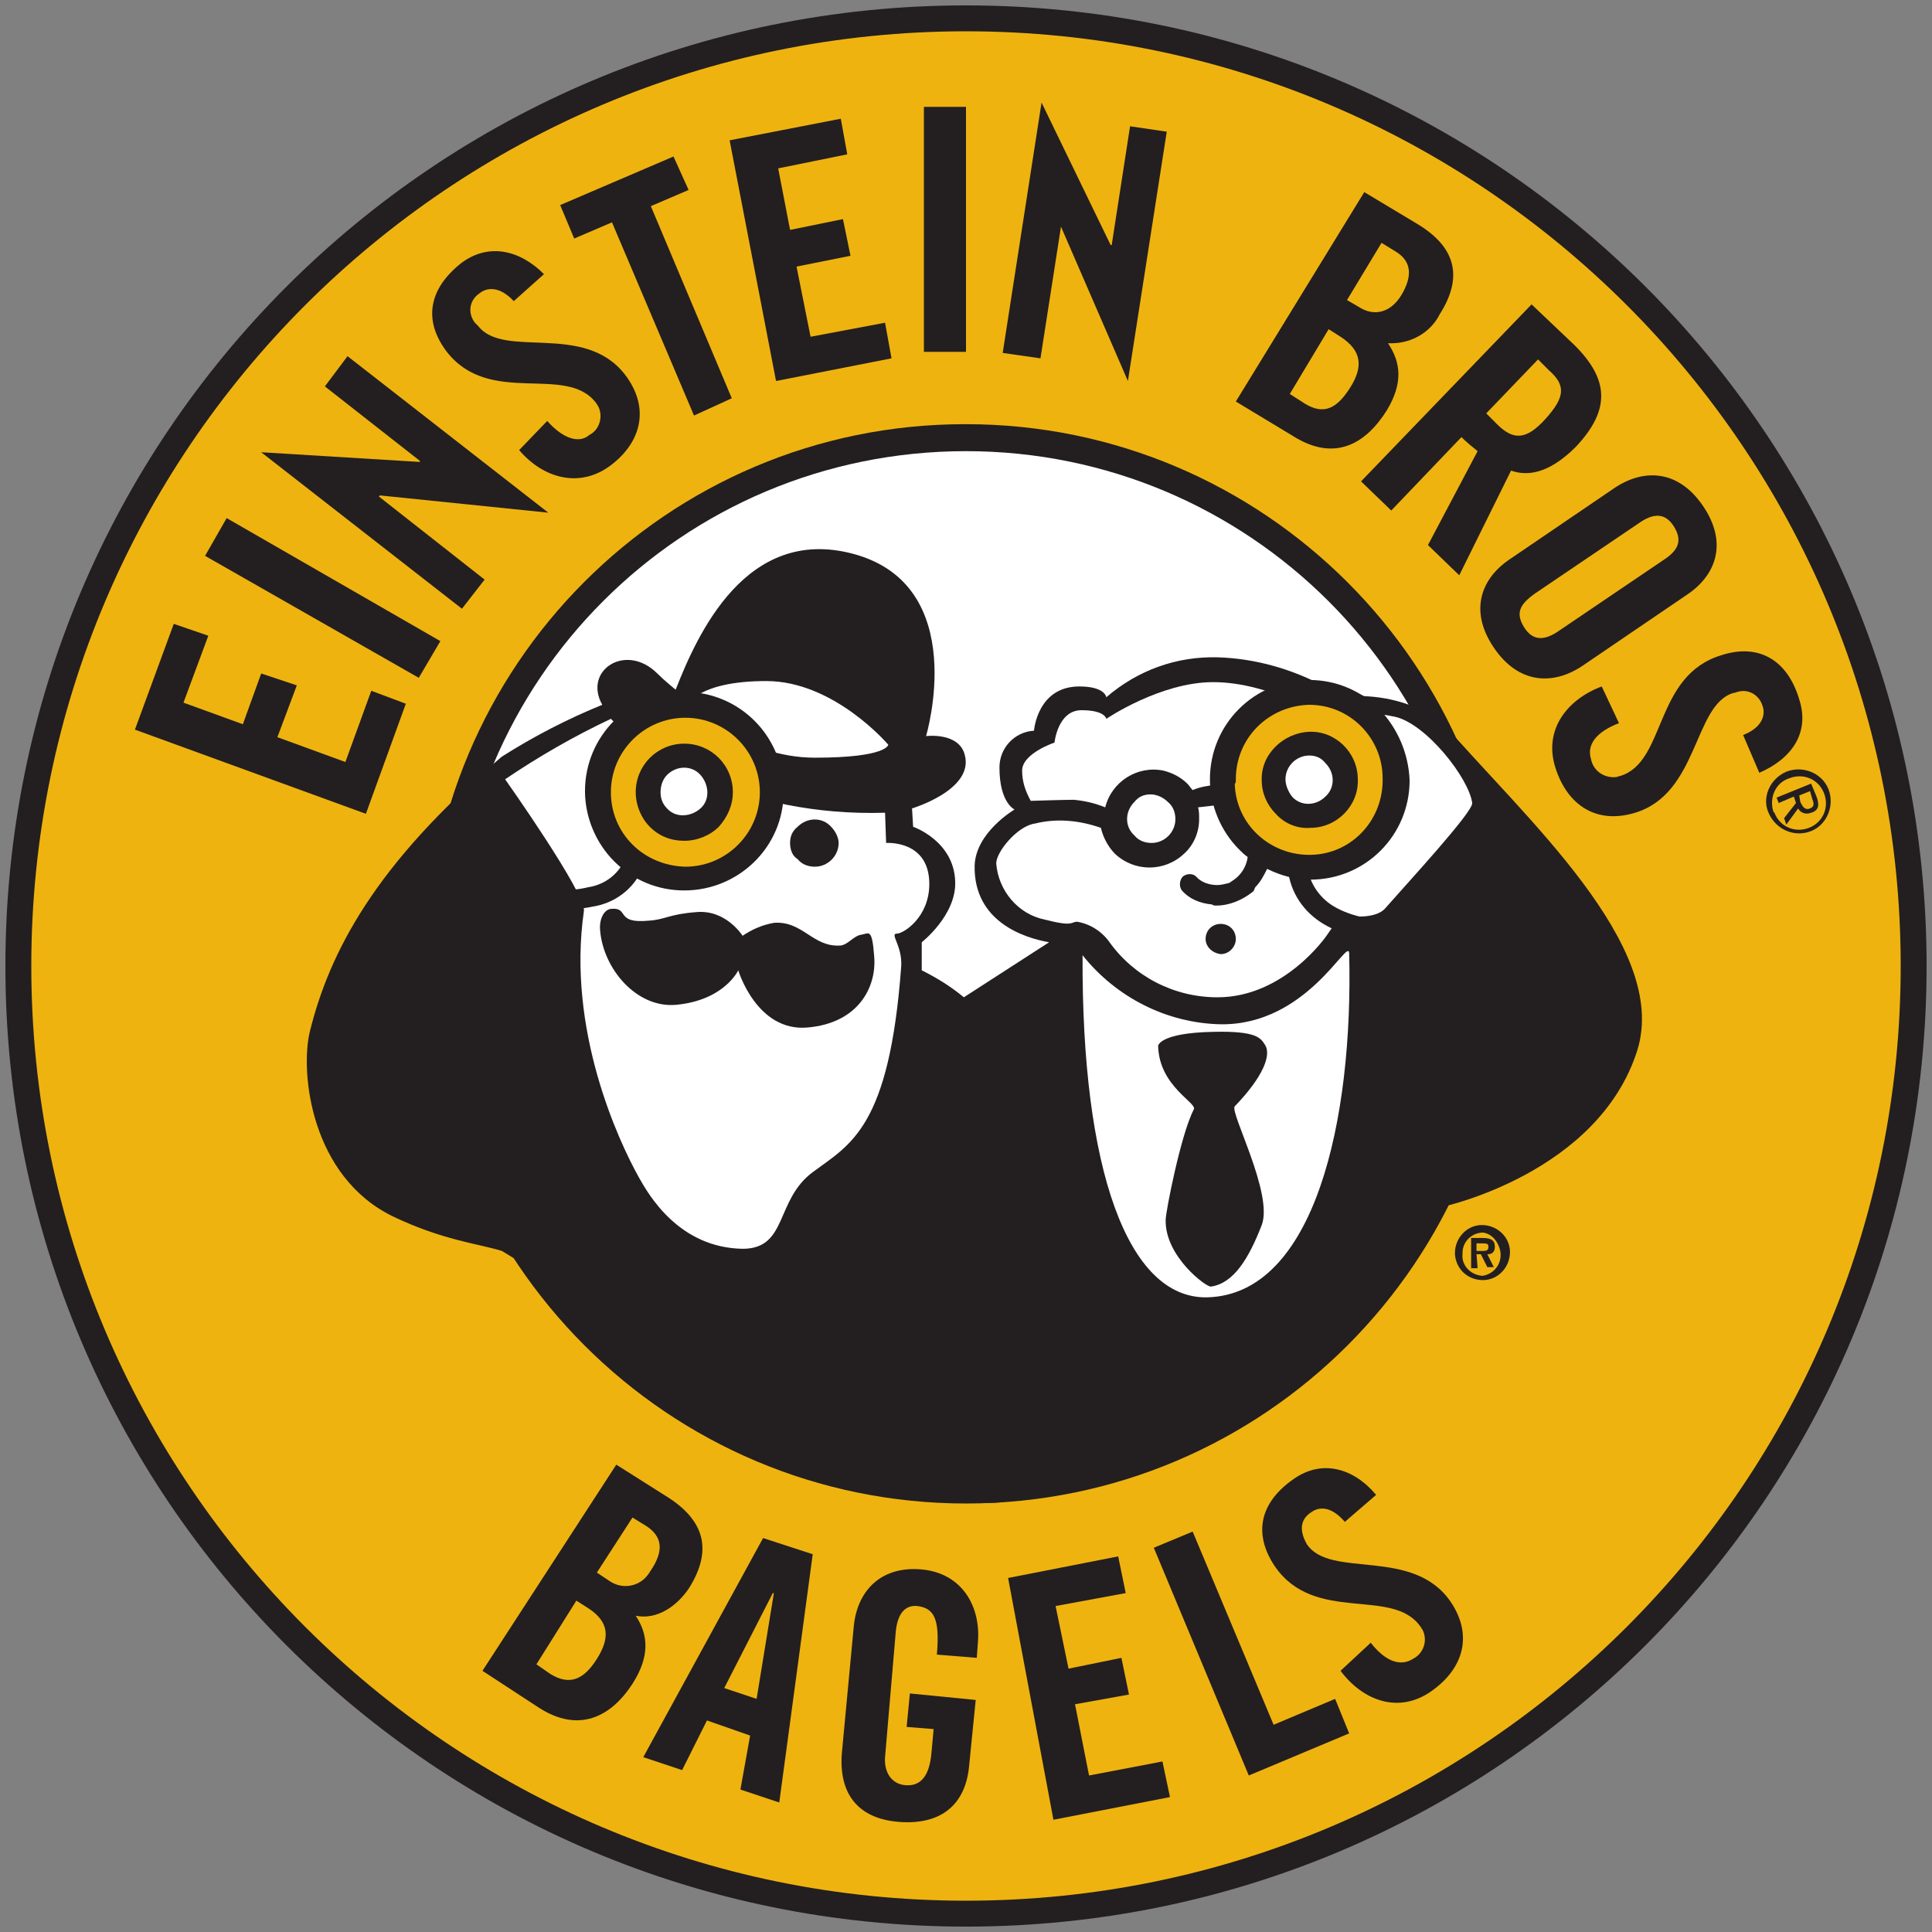 <?xml version="1.0" encoding="utf-8"?>
<!-- Generator: Adobe Illustrator 21.1.0, SVG Export Plug-In . SVG Version: 6.00 Build 0)  -->
<svg version="1.1" id="Layer_1" xmlns="http://www.w3.org/2000/svg" xmlns:xlink="http://www.w3.org/1999/xlink" x="0px" y="0px"
	 viewBox="0 0 179 179" style="enable-background:new 0 0 179 179;" xml:space="preserve">
<rect x="0" y="0" width="179" height="179" fill="#808080" stroke="none"/>
<style type="text/css">
	.st0{fill:#EFB310;}
	.st1{fill:#231F20;}
	.st2{fill:#FFFFFF;}
</style>
<title>Fast Casual</title>
<path class="st0" d="M89.5,177.3c48.5,0,87.8-39.3,87.8-87.8S138,1.7,89.5,1.7S1.7,41,1.7,89.5v0C1.7,138,41,177.3,89.5,177.3z"/>
<path class="st1" d="M89.5,176.1L89.5,176.1c47.8,0,86.6-38.8,86.6-86.6l0,0c0-47.8-38.8-86.6-86.6-86.6l0,0
	C41.7,2.9,2.9,41.7,2.9,89.5c0,0,0,0,0,0l0,0C2.9,137.3,41.7,176.1,89.5,176.1L89.5,176.1L89.5,176.1z M89.5,178.5L89.5,178.5
	c-49.2,0-89-39.8-89-89l0,0c0-49.2,39.8-89,89-89l0,0c49.2,0,89,39.8,89,89l0,0C178.5,138.7,138.7,178.5,89.5,178.5z"/>
<path class="st1" d="M57.1,135.7l4.9,3.1c3.5,2.3,3.9,5.1,1.8,8.4c-1.1,1.6-2.9,2.9-4.9,2.5c1.2,1.8,1.3,3.8-0.3,6.3
	c-2,3.1-5,4.6-8.7,2.2l-5.2-3.4L57.1,135.7L57.1,135.7z M49.7,154.2l1.3,0.9c1.8,1.1,3.1,0.5,4.3-1.4s1.2-3.4-0.8-4.7l-1.1-0.7
	L49.7,154.2L49.7,154.2z M55.3,145.7l1.2,0.8c1.2,0.8,2.8,0.5,3.6-0.7c0.1-0.1,0.1-0.2,0.2-0.3c1.2-1.8,1.1-3.1-0.4-4.1l-1.3-0.8
	L55.3,145.7L55.3,145.7z"/>
<path class="st1" d="M63.2,164l-3.6-1.2l11.1-20.3l4.6,1.5L72.2,167l-3.6-1.2l0.9-5l-4-1.4L63.2,164L63.2,164z M67.1,156.4l3,1
	l1.6-9.8h-0.1L67.1,156.4L67.1,156.4z"/>
<polygon class="st1" points="97.6,168.6 93.4,146.2 103.6,144.2 104.3,147.6 97.8,148.8 99,154.6 103.9,153.6 104.6,157 99.6,157.9 
	100.9,164.5 107.7,163.2 108.4,166.5 97.6,168.6 "/>
<polygon class="st1" points="115.7,164.5 106.9,143.4 110.5,141.9 118,159.8 123.7,157.4 125,160.6 115.7,164.5 "/>
<path class="st1" d="M124.6,141c-1.3-1.5-2.4-1.4-3.1-0.9c-1.1,0.7-1.1,1.8-0.4,3c2.2,3.2,9.8,0.2,13.3,5.3c2.1,3.1,1.2,6.2-1.8,8.3
	s-6.3,0.9-8.4-1.9l2.8-2.6c1.4,1.8,2.8,2.2,3.9,1.5c1-0.5,1.4-1.7,0.9-2.7c-0.1-0.1-0.1-0.2-0.2-0.3c-2.6-3.7-9.8-0.2-13.5-5.6
	c-2-3-1.4-5.9,1.8-8.1c2.6-1.8,5.5-1,7.6,1.5L124.6,141L124.6,141z"/>
<path class="st1" d="M84.3,156.9l6.1,0.6l-0.6,6c-0.3,3.7-2.6,5.6-6.5,5.3s-5.6-2.7-5.3-6.4l1.1-11.7c0.3-3.2,2.4-5.6,6.2-5.3
	s5.6,3.4,5.3,6.8l-0.1,1.4l-3.7-0.3c0.3-3.4-0.3-4.3-1.8-4.5c-1-0.1-1.8,0.5-2,2.3L82,162.8c-0.1,1.4,0.6,2.5,1.9,2.6s2.2-0.7,2.4-3
	l0.2-2.2l-2.5-0.2L84.3,156.9L84.3,156.9z"/>
<polygon class="st1" points="42.8,56.4 24.2,41.9 38.9,42.8 38.9,42.7 30.1,35.8 32.2,33 50.8,47.5 35.2,45.9 35.1,46 44.9,53.7 
	42.8,56.4 "/>
<polygon class="st1" points="92.9,32.7 96.5,9.5 102.9,22.7 103,22.7 104.7,11.7 108.1,12.2 104.5,35.3 98.3,21 98.3,21 96.4,33.2 
	92.9,32.7 "/>
<polygon class="st1" points="33.9,75.4 12.5,67.6 16.1,57.8 19.3,58.9 17,65.1 22.5,67.1 24.2,62.4 27.5,63.5 25.7,68.3 32,70.6 
	34.4,64 37.6,65.2 33.9,75.4 "/>
<polygon class="st1" points="38.8,62.8 19,51.5 21,48 40.8,59.4 38.8,62.8 "/>
<path class="st1" d="M47.6,27.9c-1.3-1.4-2.5-1.3-3.2-0.7c-0.9,0.6-1.1,1.8-0.4,2.7c0.1,0.1,0.2,0.2,0.3,0.3
	c2.4,3.1,9.8-0.4,13.6,4.5c2.3,3,1.6,6.2-1.3,8.4s-6.3,1.2-8.5-1.4l2.6-2.7c1.5,1.7,3,2.1,3.9,1.3c1-0.5,1.3-1.8,0.8-2.7
	c-0.1-0.1-0.1-0.2-0.2-0.3c-2.8-3.6-9.8,0.4-13.8-4.7c-2.2-2.9-1.7-5.8,1.3-8.2c2.5-1.9,5.4-1.3,7.7,1L47.6,27.9L47.6,27.9z"/>
<polygon class="st1" points="56.7,20.6 53.2,22.1 51.9,19 62.4,14.5 63.8,17.6 60.3,19.1 67.8,36.9 64.3,38.5 56.7,20.6 "/>
<polygon class="st1" points="71.9,35.3 67.6,13 77.9,11 78.5,14.3 72.1,15.6 73.2,21.3 78.1,20.3 78.8,23.7 73.8,24.7 75.1,31.2 
	82,29.9 82.6,33.2 71.9,35.3 "/>
<polygon class="st1" points="85.6,32.6 85.6,9.9 89.5,9.9 89.5,32.6 85.6,32.6 "/>
<path class="st1" d="M126.4,17.8l5,3c3.6,2.2,4.1,5,2,8.3c-0.9,1.8-2.8,2.8-4.8,2.7c1.2,1.8,1.4,3.7-0.1,6.2c-2,3.2-4.9,4.8-8.7,2.4
	l-5.3-3.2L126.4,17.8z M119.5,36.5l1.4,0.9c1.8,1.1,3,0.4,4.2-1.5s1.1-3.4-0.9-4.7l-1.1-0.7L119.5,36.5z M124.8,27.8l1.2,0.7
	c1.3,0.8,2.8,0.5,3.8-1.1c1.1-1.8,1-3.2-0.5-4.1l-1.3-0.8L124.8,27.8L124.8,27.8z"/>
<path class="st1" d="M128.9,47.3l-2.8-2.7l15.8-16.4l4,3.8c3.1,3.1,3.4,5.9,0.1,9.4c-2.6,2.6-4.6,2.7-6,2.2l-4.8,9.7l-2.9-2.8
	l4.6-8.7c-0.5-0.4-1.1-0.9-1.5-1.3L128.9,47.3L128.9,47.3z M137.7,38.3l1,1c1.5,1.5,2.7,1.5,4.5-0.5s1.9-3.1,0.3-4.5l-1-1
	L137.7,38.3L137.7,38.3z"/>
<path class="st1" d="M149.6,45.2c2.7-1.8,5.9-1.7,8.2,1.7s1.2,6.4-1.5,8.2l-9.7,6.6c-2.7,1.8-5.9,1.7-8.2-1.7s-1.2-6.4,1.5-8.2
	L149.6,45.2z M142.2,55c-1.4,1-1.8,1.8-1,3.1s1.9,1.3,3.3,0.3l9.6-6.5c1.4-0.9,1.8-1.8,1-3.1s-1.9-1.3-3.3-0.3L142.2,55L142.2,55z"
	/>
<path class="st1" d="M161.5,68.1c1.8-0.7,2.1-1.9,1.8-2.7c-0.3-1-1.3-1.6-2.3-1.3c-0.1,0-0.2,0.1-0.4,0.1c-3.7,1.1-3.2,9.3-9.1,11.1
	c-3.6,1.1-6.3-0.7-7.4-4.2s1.1-6.3,4.3-7.5l1.6,3.4c-2.1,0.8-3,2-2.6,3.3c0.2,1.1,1.2,1.8,2.3,1.7c0.1,0,0.3-0.1,0.4-0.1
	c4.3-1.3,3.1-9.3,9.4-11.2c3.4-1.1,6.1,0.4,7.2,4.1c1,3.1-0.7,5.5-3.7,6.8L161.5,68.1z"/>
<path class="st2" d="M89.5,138.7c26.9,0,48.8-21.8,48.8-48.8s-21.8-48.8-48.7-48.8S40.8,63,40.8,89.9c0,0,0,0,0,0
	C40.7,116.9,62.6,138.7,89.5,138.7C89.5,138.7,89.5,138.7,89.5,138.7z"/>
<path class="st1" d="M89.5,136.9L89.5,136.9c26.3,0,47.5-21.3,47.5-47.6l0,0c0-26.3-21.3-47.5-47.5-47.5l0,0
	C63.2,41.8,42,63,42,89.3c0,0,0,0,0,0l0,0C41.9,115.6,63.2,136.9,89.5,136.9C89.5,136.9,89.5,136.9,89.5,136.9L89.5,136.9
	L89.5,136.9z M89.5,139.3L89.5,139.3c-27.6,0-50-22.4-50-50l0,0l0,0c0-27.6,22.3-50,49.9-50c0,0,0.1,0,0.1,0l0,0
	c27.6,0,50,22.4,50,50l0,0C139.5,116.9,117.1,139.3,89.5,139.3L89.5,139.3z"/>
<path class="st1" d="M133.6,66.9c-2.1-1.5-4.6-2.3-7.2-2.4c-0.9-0.4-1.3-0.4-3.5-0.8c-3.1-1.7-6.6-2.7-10.1-2.8
	c-3.8-0.1-7.4,1.2-10.3,3.7c0,0-0.1-1-2.5-1c-3.9,0-4.2,4.1-4.2,4.1c-1.8,0.1-3.2,1.6-3.2,3.4c0,0,0,0,0,0c0,3.3,1.4,3.9,1.4,3.9
	s-3.6,2.1-3.7,5.2c-0.1,5.2,4.6,6.7,6.9,7.1l-7.9,5.1c-1.2-1-2.5-1.8-3.9-2.5v-2.6c0,0,3.2-2.5,3.1-5.6c-0.1-3.8-3.9-5.1-3.9-5.1
	l-0.1-1.7c0,0,5.7-1.7,4.9-4.9c-0.5-2.2-3.6-1.8-3.6-1.8s4.2-14-6.8-16.9c-9.9-2.6-14.4,7.5-16.4,12.6c0,0-1-0.8-1.7-1.5
	c-2.9-2.9-6.9-0.3-5.1,2.9c-3.2,1.3-6.3,2.9-9.3,4.8c-11.8,10-16,18.2-17.8,25.5c-0.9,3.8,0.1,13.4,7.7,17.1
	c4.6,2.2,7.8,2.5,10.1,3.2l1.8,1.1c8.3,10,12.5,12.9,12.5,12.9c10.1,6.3,15.9,8.6,26.8,8.9c1.8,0.3,5.8,0.9,6.5-0.2
	c0.2-0.4,0.2-0.8,0.3-1.2c17.4-0.7,33.1-16.9,39.3-25.6c0,0,14.4-3.1,18-14.5C154.7,87.6,141.2,75.7,133.6,66.9L133.6,66.9z
	 M83.5,89.5c-1.1,15-4.7,16.5-8.2,19.1s-2.3,7.1-6.5,7.1c-5.9-0.1-8.7-5-9.6-6.6c-1.9-3.4-6.7-13.7-5.1-24.7
	c0.2-1.6-7.3-12.2-7.3-12.2c3.1-2.1,6.4-4,9.8-5.6c3.2,3.3,12.3,9.1,25.4,8.7l0.1,2.8c0,0,4-0.3,4,3.8c0,3.1-2.4,4.6-3,4.6
	C82.4,86.5,83.6,87.6,83.5,89.5L83.5,89.5z"/>
<path class="st1" d="M60.1,85.3c1.6-0.1,1.8-0.6,4.5-0.8s4.2,2.2,4.2,2.2c0.9-0.6,1.8-1,2.9-1.2c2.7-0.2,3.6,2.3,6.2,2.1
	c0.7-0.1,1.2-0.9,1.9-1s1-0.7,1.2,2.1s-1.5,6.1-6.2,6.5s-6.4-5.3-6.4-5.3s-1.3,2.8-5.8,3.2c-3.6,0.3-6.7-3.3-7-6.9
	c-0.1-1.1,0.4-2,1.1-2C58.3,84.1,57,85.6,60.1,85.3L60.1,85.3z"/>
<path class="st2" d="M75.5,70.2c-6.7,0-11.8-4.9-11.8-4.9s1-2.2,7.3-2.2S82.3,69,82.3,69S82.2,70.2,75.5,70.2z"/>
<path class="st1" d="M73.2,78.1c0-0.6,0.2-1.1,0.7-1.5c0.9-0.9,2.3-0.9,3.1,0c0,0,0,0,0,0c0.4,0.4,0.7,1,0.7,1.5
	c0,1.2-1,2.2-2.2,2.2h0c-0.6,0-1.2-0.2-1.6-0.7C73.4,79.3,73.2,78.7,73.2,78.1L73.2,78.1z"/>
<path class="st1" d="M64.7,75.9c0-1.2,0.9-2.2,2.1-2.2c0,0,0.1,0,0.1,0c0.6,0,1.1,0.2,1.5,0.6c0.9,0.8,1,2.2,0.2,3.1
	c-0.8,0.9-2.2,1-3.1,0.2c-0.1-0.1-0.1-0.1-0.2-0.2C64.9,77,64.7,76.5,64.7,75.9z"/>
<path class="st1" d="M63.4,82.5c5,0,9.2-4,9.2-9.1c0,0,0,0,0-0.1c0-5.1-4.1-9.2-9.2-9.2c-5.1,0-9.2,4.1-9.2,9.2c0,2.4,1,4.8,2.7,6.5
	C58.7,81.6,61,82.5,63.4,82.5z"/>
<path class="st0" d="M56.6,73.4c0-3.8,3.1-6.9,6.9-6.9s6.9,3.1,6.9,6.9s-3.1,6.9-6.9,6.9C59.6,80.2,56.6,77.2,56.6,73.4z"/>
<path class="st1" d="M63.4,77.9c1.2,0,2.4-0.5,3.2-1.3c0.8-0.9,1.3-2,1.3-3.2c0-2.5-2-4.5-4.5-4.5s-4.5,2-4.5,4.5c0,0,0,0,0,0
	c0,1.2,0.5,2.4,1.3,3.2C61.1,77.5,62.2,77.9,63.4,77.9z"/>
<path class="st2" d="M61.2,73.4c0-0.6,0.2-1.2,0.6-1.6c0.9-0.9,2.3-0.9,3.1,0s0.9,2.3,0,3.1s-2.3,0.9-3.1,0c0,0,0,0,0,0
	C61.4,74.5,61.2,74,61.2,73.4z"/>
<path class="st2" d="M106.7,78.1c1.2,0,2.2-1,2.2-2.2c0-0.6-0.2-1.2-0.7-1.6c-0.4-0.4-1-0.7-1.6-0.7c-0.6,0-1.1,0.2-1.5,0.7
	c-0.9,0.9-0.9,2.3,0,3.1c0,0,0,0,0,0C105.5,77.9,106.1,78.1,106.7,78.1L106.7,78.1z"/>
<path class="st2" d="M113.1,94.9c8,0.1,11.8-8.1,11.9-6.6c0.4,15.5-3.2,31.7-13.2,31.9c-7.3,0.1-11.6-11.8-11.5-31.7
	C103.4,92.4,108.1,94.8,113.1,94.9z"/>
<path class="st2" d="M118.6,78.3c1.3,0,2.3-1.1,2.3-2.4c0-1.3-1.1-2.3-2.4-2.3c-1.3,0-2.3,1.1-2.3,2.4
	C116.3,77.3,117.3,78.4,118.6,78.3C118.6,78.4,118.6,78.4,118.6,78.3z"/>
<path class="st2" d="M127.6,68.9c-1-5.3-4.7-2.3-4.7-2.3s-5.1-3.4-10.5-3.4c-4.9,0-9.9,3.4-9.9,3.4s-0.1-0.8-2.3-0.8s-2.5,3-2.5,3
	s-3,1-3,2.6c0,1,0.3,1.9,0.8,2.8c0,0,3-0.1,4-0.1c1,0.1,1.9,0.3,2.9,0.7c0.6-2.4,3-3.9,5.4-3.4c0.8,0.2,1.6,0.6,2.2,1.2
	c0.2,0.2,0.3,0.4,0.5,0.6c0.7-0.3,1.4-0.4,2.2-0.5c0.8,0.1,1.7,0.2,2.5,0.5l0,0c0.8-1.1,2.2-1.8,3.6-1.8c2,0,3.8,1.4,4.3,3.3h0.1
	c2.3-0.4,4.5-0.6,6.8-0.5C132.4,69.8,127.7,68.8,127.6,68.9L127.6,68.9z"/>
<path class="st2" d="M123.1,76.7L123.1,76.7c-0.4,2.2-2.3,3.8-4.5,3.8c-2.5,0-4.5-2-4.6-4.5c0-0.4,0.1-0.8,0.2-1.2
	c-0.5-0.1-0.9-0.2-1.4-0.2c0,0-1,0.1-1.8,0.2c0.1,0.3,0.1,0.7,0.1,1.1c0,1.2-0.5,2.4-1.4,3.2c-1.8,1.7-4.6,1.7-6.4,0
	c-0.6-0.6-1.1-1.5-1.3-2.4c-2-0.7-4.1-0.9-6.1-0.4c-1.6,0.2-3.6,2.6-3.6,3.7c0.2,2.5,2,4.7,4.5,5.2c2.7,0.7,2.4,0.2,3,0.2
	c1.2,0.2,2.3,0.9,3,1.9c2.3,3.2,6,5.1,10,5.1c6.2,0,10.1-5.7,10.1-5.7l1.6-2.3c1.3,0.6,2.6,1,4,1.1c3.4,0,4.4-3.7,4.4-5.2
	C133.1,73.8,123.2,76.8,123.1,76.7L123.1,76.7z"/>
<path class="st1" d="M113.1,88.4c0.8,0,1.4-0.7,1.4-1.4c0-0.8-0.6-1.4-1.4-1.4s-1.4,0.6-1.4,1.4C111.7,87.7,112.3,88.3,113.1,88.4z"
	/>
<polygon class="st1" points="136.6,78.5 135.7,74.7 125.1,85.4 129.8,90.1 136.6,78.5 "/>
<path class="st2" d="M121.2,65.5c1.4,0.2,2.8,0.6,4.1,1.2c1-0.8,1.9-0.7,3.9-0.3c2.9,0.6,6.9,5.7,7.2,8c0.1,0.8-5.9,7.3-8.1,9.8
	c-1.4,1.5-7,0.6-7-2.3C121.2,79.7,121.2,65.5,121.2,65.5L121.2,65.5z"/>
<path class="st1" d="M121.1,79.4c0,0.2,0,0.4,0,0.6c0.1,1.5,0.9,2.9,2.2,3.8c1.5,1,3.8,1.6,7.1,1.6c0.9,0,1.9,0,2.9-0.1l0.2,1.8
	c-1.1,0.1-2.2,0.2-3.1,0.2c-3.7,0-6.3-0.7-8.1-1.9c-1.8-1.2-2.9-3.1-3-5.2c0-0.3,0-0.6,0-0.8L121.1,79.4z"/>
<path class="st1" d="M107.3,96.9c0,0,0.1-1.2,5.1-1.3c4.1-0.1,4.4,0.6,4.8,1.2c0.6,0.9-0.1,2.9-2.8,5.7c-0.5,0.5,3.6,8.1,2.5,11
	c-1.2,3.1-2.6,5.4-4.7,5.7c-0.4,0.1-4.3-2.8-4.2-6.2c0-0.7,1.4-7.9,2.6-10.2C111,102.2,107.4,100.7,107.3,96.9z"/>
<path class="st1" d="M127.8,65.7c-1.7-1.7-4-2.7-6.5-2.7c-5.1,0-9.2,4.1-9.2,9.2c0,2.4,1,4.8,2.7,6.5c0.3,0.3,0.5,0.5,0.8,0.7l0,0
	c-0.1,0.7-0.4,1.3-0.9,1.8c-0.2,0.2-0.5,0.4-0.8,0.6c-0.4,0.1-0.8,0.2-1.1,0.2c-0.7,0-1.4-0.2-1.9-0.7l0,0c-0.3-0.4-0.9-0.4-1.3-0.1
	c-0.3,0.3-0.4,0.9-0.1,1.3c0.7,0.8,1.7,1.2,2.8,1.3c0.1,0.1,0.2,0.1,0.4,0.1c1.2,0,2.4-0.5,3.4-1.3c0.1-0.1,0.1-0.2,0.2-0.4
	c0.5-0.5,0.8-1.1,1.1-1.7c1.2,0.6,2.6,1,4,1c5.1,0,9.2-4.1,9.2-9.2C130.5,69.8,129.5,67.5,127.8,65.7L127.8,65.7z"/>
<path class="st0" d="M114.5,72.2c0-3.8,3-6.8,6.8-6.9c0,0,0,0,0,0c3.8,0,6.8,3.1,6.8,6.8c0,0,0,0,0,0c0.1,3.8-2.8,7-6.6,7.1
	c-3.8,0.1-7-2.8-7.1-6.6C114.5,72.6,114.5,72.4,114.5,72.2z"/>
<path class="st1" d="M121.4,76.7c2.5,0,4.5-2.1,4.4-4.5c0-2.5-2.1-4.5-4.5-4.4s-4.5,2.1-4.4,4.5c0,1.2,0.5,2.3,1.3,3.1
	C119,76.3,120.2,76.8,121.4,76.7z"/>
<path class="st2" d="M119.1,72.2c0-1.2,1-2.2,2.2-2.2c0.6,0,1.1,0.2,1.5,0.7c0.9,0.9,0.9,2.3,0,3.1c-0.9,0.9-2.3,0.9-3.1,0
	C119.4,73.4,119.1,72.8,119.1,72.2L119.1,72.2z"/>
<path class="st1" d="M59.6,80.3l-0.1,0.2c-0.8,1.9-2.6,3.2-4.6,3.5c-1.9,0.4-3.8,0.3-5.7-0.3l0,0l-0.3-0.1l0.7-1.7l0.2,0.1l0,0
	c1.5,0.5,3.1,0.6,4.7,0.2c1.4-0.2,2.7-1.1,3.3-2.4v-0.1L59.6,80.3L59.6,80.3z"/>
<path class="st1" d="M165.5,71.5c1.5-0.6,3.3,0.1,3.9,1.6s-0.1,3.3-1.6,3.9c-1.5,0.6-3.2-0.1-3.9-1.6
	C163.2,74,163.9,72.2,165.5,71.5C165.4,71.5,165.5,71.5,165.5,71.5z M164.4,75.3c0.5,1.3,1.9,1.9,3.2,1.4s1.9-1.9,1.4-3.2
	c-0.5-1.3-1.9-1.9-3.2-1.4c0,0,0,0,0,0c-1.3,0.4-1.9,1.8-1.5,3.1C164.3,75.2,164.3,75.2,164.4,75.3z M164.8,74.4l-0.2-0.5l3.2-1.3
	l0.5,1.2c0.3,0.8,0.2,1.3-0.5,1.5c-0.5,0.2-1,0-1.2-0.4c0,0,0,0,0,0l-1.1,1.5l-0.2-0.6l1.1-1.4l-0.2-0.6L164.8,74.4L164.8,74.4z
	 M166.8,74.3c0.2,0.4,0.4,0.8,0.9,0.6s0.3-0.6,0.2-0.9l-0.2-0.7l-1,0.4L166.8,74.3L166.8,74.3z"/>
<path class="st1" d="M136.9,117.5h-0.6v-2.8h1.1c0.7,0,1.1,0.2,1.1,0.8c0,0.4-0.2,0.7-0.6,0.7c0,0,0,0-0.1,0l0.6,1.2h-0.6l-0.6-1.2
	h-0.4L136.9,117.5L136.9,117.5z M136.9,115.9h0.5c0.4,0,0.5-0.1,0.5-0.4s-0.2-0.3-0.6-0.3h-0.5V115.9z M134.8,116.1
	c0-1.4,1.1-2.6,2.5-2.6c1.4,0,2.6,1.1,2.6,2.5c0,1.4-1.1,2.6-2.5,2.6c0,0,0,0,0,0c-1.4,0-2.5-1-2.6-2.4
	C134.8,116.2,134.8,116.1,134.8,116.1z M137.4,114.2c-1,0-1.9,0.8-1.9,1.9c0,0,0,0,0,0.1c-0.1,1,0.7,1.9,1.8,2c0,0,0.1,0,0.1,0
	c1.1-0.2,1.8-1.2,1.6-2.3C138.8,115,138.2,114.3,137.4,114.2z"/>
</svg>
